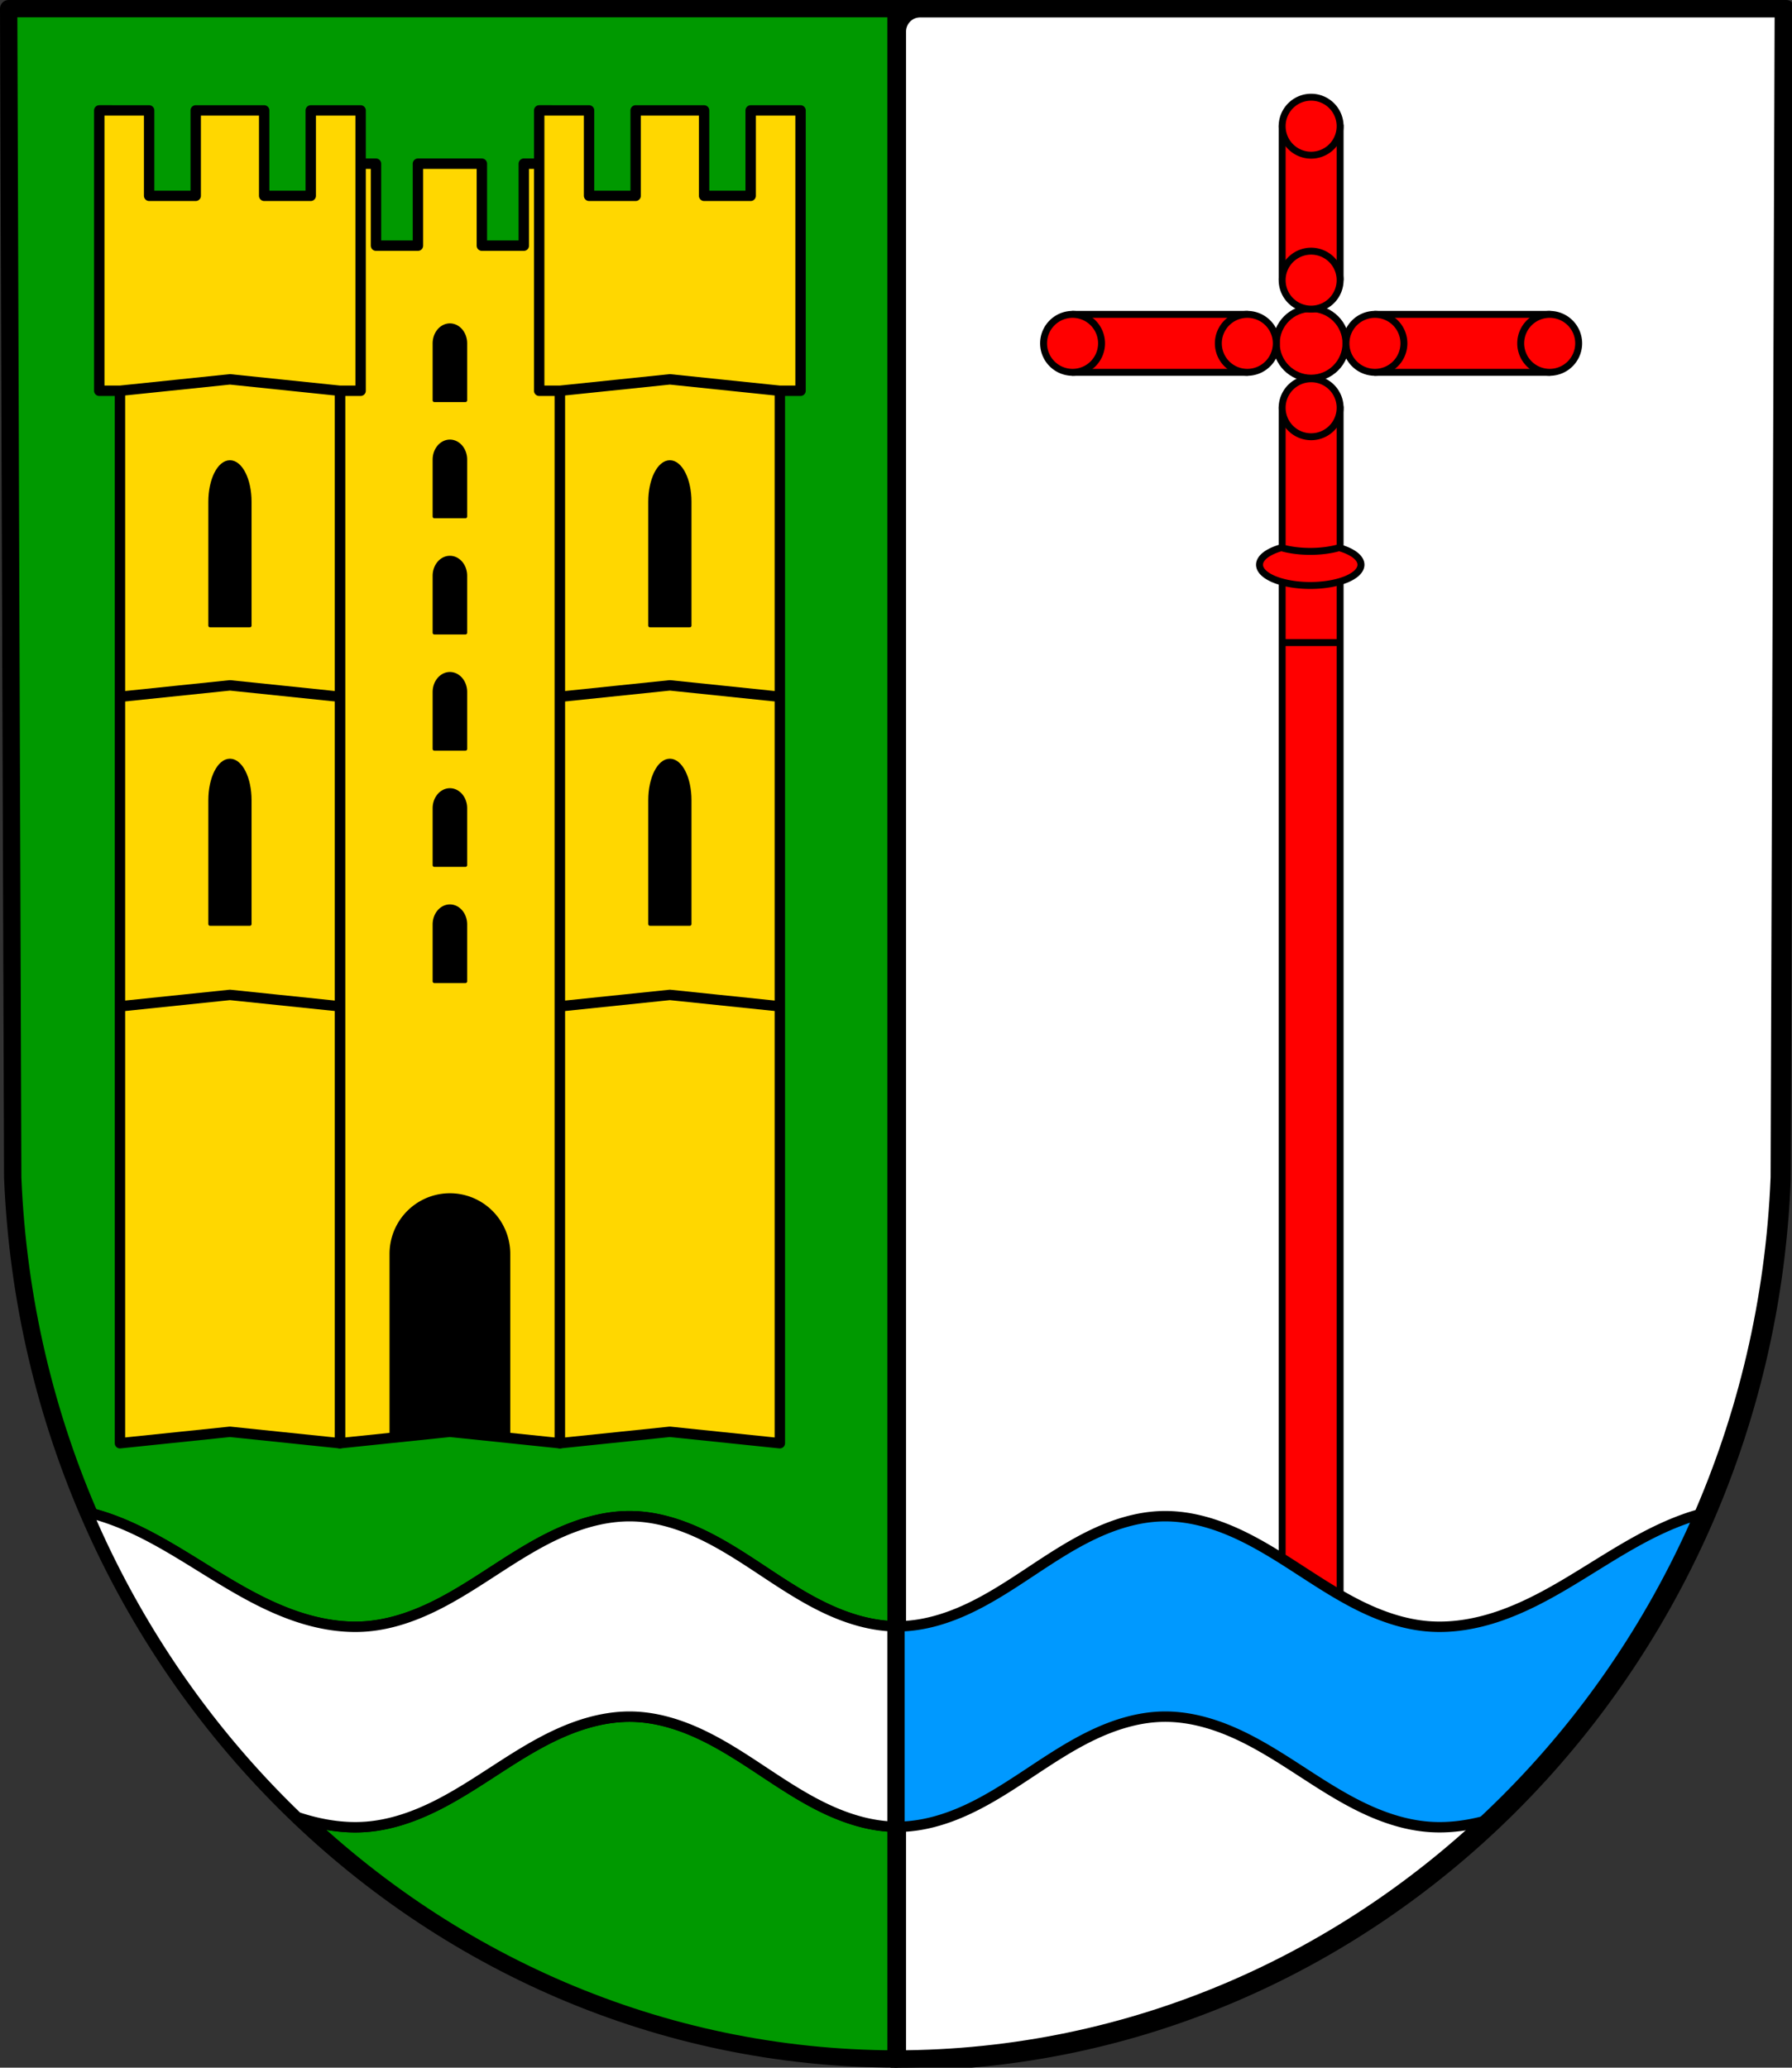 <svg xmlns="http://www.w3.org/2000/svg" width="517.118" height="596.651" viewBox="0 0 136.821 157.864"><rect x="0" y="0" width="136.821" height="157.864" fill="#333333" stroke="none"/><path style="fill:#090;fill-opacity:1;fill-rule:evenodd;stroke:none;stroke-width:1.323;stroke-linecap:round;stroke-linejoin:round;stroke-miterlimit:4;stroke-dasharray:none;stroke-opacity:1" d="m-209.54 210.726-.31 89.247c-1.507 37.541-31.304 67.273-67.438 67.294-36.103-.046-65.91-29.789-67.44-67.294l-.31-89.247h67.748z" transform="translate(345.699 -210.065)"/><path style="opacity:1;fill:#fff;fill-opacity:1;fill-rule:evenodd;stroke:#000;stroke-width:5;stroke-linecap:round;stroke-linejoin:round;stroke-miterlimit:4;stroke-dasharray:none;stroke-opacity:1;paint-order:markers fill stroke" d="M265.162 2.5a6.594 6.594 0 0 0-6.61 6.607V594.15h.007c136.572-.08 249.188-112.452 254.888-254.34l1.17-337.31H265.162z" transform="scale(.265)"/><g transform="translate(488.262 -210.065)"><circle r="2.659" cy="236.279" cx="-388.156" style="opacity:1;fill:red;fill-opacity:1;fill-rule:evenodd;stroke:#000;stroke-width:.529;stroke-linecap:round;stroke-linejoin:round;stroke-miterlimit:4;stroke-dasharray:none;stroke-opacity:1;paint-order:markers fill stroke"/><g style="fill:red;fill-opacity:1;stroke:#000;stroke-opacity:1"><path style="opacity:1;fill:red;fill-opacity:1;fill-rule:evenodd;stroke:#000;stroke-width:.529;stroke-linecap:round;stroke-linejoin:round;stroke-miterlimit:4;stroke-dasharray:none;stroke-opacity:1;paint-order:markers fill stroke" d="M-406.37 234.067h13.342v4.425h-13.342z"/><path style="opacity:1;fill:red;fill-opacity:1;fill-rule:evenodd;stroke:#000;stroke-width:.529;stroke-linecap:round;stroke-linejoin:round;stroke-miterlimit:4;stroke-dasharray:none;stroke-opacity:1;paint-order:markers fill stroke" d="M-406.37 234.067a2.213 2.213 0 0 0-2.213 2.212 2.213 2.213 0 0 0 2.213 2.213 2.213 2.213 0 0 0 2.212-2.213 2.213 2.213 0 0 0-2.212-2.212zm13.342 0a2.213 2.213 0 0 0-2.212 2.212 2.213 2.213 0 0 0 2.212 2.213 2.213 2.213 0 0 0 2.213-2.213 2.213 2.213 0 0 0-2.213-2.212z"/></g><g style="fill:red;fill-opacity:1;stroke:#000;stroke-opacity:1"><path style="opacity:1;fill:red;fill-opacity:1;fill-rule:evenodd;stroke:#000;stroke-width:.529;stroke-linecap:round;stroke-linejoin:round;stroke-miterlimit:4;stroke-dasharray:none;stroke-opacity:1;paint-order:markers fill stroke" d="M-406.37 234.067h13.342v4.425h-13.342z" transform="translate(23.086)"/><path style="opacity:1;fill:red;fill-opacity:1;fill-rule:evenodd;stroke:#000;stroke-width:.529;stroke-linecap:round;stroke-linejoin:round;stroke-miterlimit:4;stroke-dasharray:none;stroke-opacity:1;paint-order:markers fill stroke" d="M-406.37 234.067a2.213 2.213 0 0 0-2.213 2.212 2.213 2.213 0 0 0 2.213 2.213 2.213 2.213 0 0 0 2.212-2.213 2.213 2.213 0 0 0-2.212-2.212zm13.342 0a2.213 2.213 0 0 0-2.212 2.212 2.213 2.213 0 0 0 2.212 2.213 2.213 2.213 0 0 0 2.213-2.213 2.213 2.213 0 0 0-2.213-2.212z" transform="translate(23.086)"/></g><path transform="rotate(-90)" style="opacity:1;fill:red;fill-opacity:1;fill-rule:evenodd;stroke:#000;stroke-width:.529;stroke-linecap:round;stroke-linejoin:round;stroke-miterlimit:4;stroke-dasharray:none;stroke-opacity:1;paint-order:markers fill stroke" d="M-231.407-390.368h11.755v4.425h-11.755z"/><path d="M-390.368 231.407a2.213 2.213 0 1 0 4.425 0 2.213 2.213 0 0 0-4.425 0zm0-11.754a2.213 2.213 0 1 0 4.425 0 2.213 2.213 0 0 0-4.425 0z" style="opacity:1;fill:red;fill-opacity:1;fill-rule:evenodd;stroke:#000;stroke-width:.529;stroke-linecap:round;stroke-linejoin:round;stroke-miterlimit:4;stroke-dasharray:none;stroke-opacity:1;paint-order:markers fill stroke"/><path transform="rotate(-90)" style="opacity:1;fill:red;fill-opacity:1;fill-rule:evenodd;stroke:#000;stroke-width:.529;stroke-linecap:round;stroke-linejoin:round;stroke-miterlimit:4;stroke-dasharray:none;stroke-opacity:1;paint-order:markers fill stroke" d="M-252.906-390.368h11.755v4.425h-11.755z"/><path d="M-390.368 241.15a2.213 2.213 0 1 0 4.425 0 2.213 2.213 0 0 0-4.425 0z" style="opacity:1;fill:red;fill-opacity:1;fill-rule:evenodd;stroke:#000;stroke-width:.529;stroke-linecap:round;stroke-linejoin:round;stroke-miterlimit:4;stroke-dasharray:none;stroke-opacity:1;paint-order:markers fill stroke"/><path style="opacity:1;fill:red;fill-opacity:1;fill-rule:evenodd;stroke:#000;stroke-width:.529;stroke-linecap:round;stroke-linejoin:round;stroke-miterlimit:4;stroke-dasharray:none;stroke-opacity:1;paint-order:markers fill stroke" d="M-390.368 252.906h4.425v82.789h-4.425z"/><path d="M-390.368 259.126h4.425" style="fill:red;fill-opacity:1;stroke:#000;stroke-width:.529;stroke-linecap:butt;stroke-linejoin:miter;stroke-miterlimit:4;stroke-dasharray:none;stroke-opacity:1"/><path transform="matrix(.265 0 0 .265 -345.699 210.065)" d="M-152.139 157.791a14.615 5.98 0 0 1-8.328 1.074 14.615 5.98 0 0 1-8.326-1.068 14.615 5.98 0 0 0-6.289 4.906 14.615 5.98 0 0 0 14.615 5.979 14.615 5.98 0 0 0 14.613-5.979 14.615 5.98 0 0 0-6.285-4.912z" style="opacity:1;fill:red;fill-opacity:1;fill-rule:evenodd;stroke:#000;stroke-width:2;stroke-linecap:round;stroke-linejoin:round;stroke-miterlimit:4;stroke-dasharray:none;stroke-opacity:1;paint-order:markers fill stroke"/></g><path style="fill:#09f;stroke:#000;stroke-width:3;stroke-linecap:round;stroke-linejoin:round;stroke-miterlimit:4;stroke-dasharray:none;stroke-opacity:1;fill-opacity:1" d="M492.008 435.701a62.596 62.596 0 0 0-4.184 1.137c-13.345 4.185-24.898 12.545-36.943 19.654-6.023 3.555-12.247 6.832-18.86 9.108-6.612 2.275-13.649 3.53-20.619 2.96-6.966-.568-13.687-2.937-19.94-6.062-6.251-3.125-12.089-7.005-17.958-10.8-5.87-3.796-11.815-7.532-18.217-10.337-6.402-2.804-13.318-4.663-20.307-4.523-6.996.14-13.834 2.278-20.148 5.295s-12.166 6.905-18.002 10.765c-5.836 3.86-11.71 7.72-18.053 10.674-6.343 2.954-13.22 4.989-20.218 4.989-6.998 0-13.876-2.035-20.22-4.989-6.343-2.953-12.216-6.813-18.052-10.674-5.836-3.86-11.686-7.748-18-10.765-6.314-3.017-13.154-5.155-20.15-5.295-6.988-.14-13.905 1.719-20.307 4.523-6.402 2.805-12.348 6.54-18.217 10.336-5.869 3.796-11.707 7.676-17.959 10.801-6.252 3.125-12.973 5.494-19.94 6.063-6.97.568-14.004-.686-20.616-2.961-6.613-2.276-12.837-5.553-18.86-9.108-12.045-7.109-23.598-15.47-36.943-19.654a62.61 62.61 0 0 0-4.096-1.115c14.263 33.49 34.976 63.322 60.47 87.816 6.447 2.153 13.275 3.33 20.046 2.777 6.966-.568 13.687-2.937 19.94-6.062 6.251-3.125 12.09-7.005 17.958-10.8 5.87-3.796 11.815-7.532 18.217-10.337 6.402-2.804 13.319-4.663 20.307-4.523 6.996.14 13.836 2.276 20.15 5.293 6.314 3.017 12.164 6.905 18 10.765 5.836 3.86 11.71 7.722 18.053 10.676 6.343 2.954 13.221 4.988 20.219 4.988 6.997 0 13.875-2.034 20.218-4.988 6.344-2.954 12.217-6.815 18.053-10.676 5.836-3.86 11.688-7.748 18.002-10.765 6.314-3.017 13.152-5.153 20.148-5.293 6.989-.14 13.905 1.719 20.307 4.523 6.402 2.805 12.348 6.54 18.217 10.336 5.87 3.796 11.707 7.676 17.959 10.8 6.252 3.126 12.973 5.495 19.94 6.063 6.855.56 13.773-.65 20.29-2.855 25.439-24.482 46.097-54.291 60.315-87.76z" transform="scale(.265)"/><path style="fill:none;fill-rule:evenodd;stroke:#000;stroke-width:1.323;stroke-linecap:round;stroke-linejoin:round;stroke-miterlimit:4;stroke-dasharray:none;stroke-opacity:1" d="m-209.54 210.726-.31 89.247c-1.507 37.541-31.304 67.273-67.438 67.294-36.103-.046-65.91-29.789-67.44-67.294l-.31-89.247h67.748z" transform="translate(345.699 -210.065)"/><path style="fill:#fff;fill-opacity:1;stroke:#000;stroke-width:3;stroke-linecap:round;stroke-linejoin:round;stroke-miterlimit:4;stroke-dasharray:none;stroke-opacity:1" d="M25.2 435.723c14.262 33.49 34.975 63.322 60.47 87.816 6.446 2.153 13.274 3.33 20.045 2.777 6.966-.568 13.687-2.937 19.94-6.062 6.251-3.125 12.09-7.005 17.958-10.8 5.87-3.796 11.815-7.532 18.217-10.337 6.402-2.804 13.319-4.663 20.307-4.523 6.996.14 13.836 2.276 20.15 5.293 6.314 3.017 12.164 6.905 18 10.765 5.836 3.86 11.71 7.722 18.053 10.676 6.342 2.953 13.217 4.987 20.213 4.988v-57.755c-6.996-.002-13.871-2.036-20.213-4.989-6.344-2.953-12.217-6.813-18.053-10.674-5.836-3.86-11.686-7.748-18-10.765-6.314-3.017-13.154-5.155-20.15-5.295-6.988-.14-13.905 1.719-20.307 4.523-6.402 2.805-12.348 6.54-18.217 10.336-5.869 3.796-11.707 7.676-17.959 10.801-6.252 3.125-12.973 5.494-19.94 6.063-6.97.568-14.004-.686-20.616-2.961-6.613-2.276-12.837-5.553-18.86-9.108-12.045-7.109-23.598-15.47-36.943-19.654a62.647 62.647 0 0 0-4.096-1.115z" transform="scale(.265)"/><path style="fill:none;stroke:#000;stroke-width:1.323;stroke-linecap:round;stroke-linejoin:miter;stroke-opacity:1;stroke-miterlimit:4;stroke-dasharray:none" d="m-277.29 210.726.002 156.541" transform="translate(345.699 -210.065)"/><path style="opacity:1;fill:gold;fill-opacity:1;fill-rule:evenodd;stroke:#000;stroke-width:.794;stroke-linecap:round;stroke-linejoin:round;stroke-miterlimit:4;stroke-dasharray:none;stroke-opacity:1;paint-order:markers fill stroke" d="M-319.746 222.561v97.694l8.397-.872 8.398.872v-97.694h-2.754v6.261h-3.203v-6.26h-4.881v6.26h-3.203v-6.26z" transform="translate(345.699 -210.065)"/><path style="opacity:1;fill:#000;fill-opacity:1;fill-rule:evenodd;stroke:#000;stroke-width:.265;stroke-linecap:round;stroke-linejoin:round;stroke-miterlimit:4;stroke-dasharray:none;stroke-opacity:1;paint-order:markers fill stroke" d="M-311.349 234.888a1.186 1.394 0 0 0-1.185 1.394v4.348h2.371v-4.348a1.186 1.394 0 0 0-1.186-1.394zm0 8.872a1.186 1.394 0 0 0-1.185 1.394v4.347h2.371v-4.347a1.186 1.394 0 0 0-1.186-1.394zm0 8.872a1.186 1.394 0 0 0-1.185 1.394v4.348h2.371v-4.348a1.186 1.394 0 0 0-1.186-1.394zm0 8.872a1.186 1.394 0 0 0-.763.329 1.186 1.394 0 0 0-.087.094 1.186 1.394 0 0 0 0 0 1.186 1.394 0 0 0-.078.105 1.186 1.394 0 0 0 0 0 1.186 1.394 0 0 0-.069.113 1.186 1.394 0 0 0 0 0 1.186 1.394 0 0 0-.06.12 1.186 1.394 0 0 0 0 .001 1.186 1.394 0 0 0-.047.127 1.186 1.394 0 0 0 0 0 1.186 1.394 0 0 0-.038.132 1.186 1.394 0 0 0 0 0 1.186 1.394 0 0 0-.026.137 1.186 1.394 0 0 0 0 0 1.186 1.394 0 0 0-.014.138 1.186 1.394 0 0 0 0 0 1.186 1.394 0 0 0-.003.098 1.186 1.394 0 0 0 0 0v4.348h2.372v0-4.347a1.186 1.394 0 0 0 0-.001 1.186 1.394 0 0 0-.006-.139 1.186 1.394 0 0 0-.018-.137 1.186 1.394 0 0 0 0-.001 1.186 1.394 0 0 0-.03-.134 1.186 1.394 0 0 0 0 0 1.186 1.394 0 0 0-.04-.132 1.186 1.394 0 0 0 0 0 1.186 1.394 0 0 0-.052-.125 1.186 1.394 0 0 0 0 0 1.186 1.394 0 0 0-.062-.119 1.186 1.394 0 0 0 0 0 1.186 1.394 0 0 0-.071-.11 1.186 1.394 0 0 0 0-.001 1.186 1.394 0 0 0-.081-.101 1.186 1.394 0 0 0 0-.001 1.186 1.394 0 0 0-.09-.092 1.186 1.394 0 0 0-.736-.302zm0 8.873a1.186 1.394 0 0 0-1.185 1.393v4.348h2.371v-4.348a1.186 1.394 0 0 0-1.186-1.393zm0 8.872a1.186 1.394 0 0 0-1.185 1.394v4.347h2.371v-4.347a1.186 1.394 0 0 0-1.186-1.394zm0 22.053a4.476 4.497 0 0 0-4.476 4.495v14.023h.276l4.2-.437 4.202.437h.275v-14.023a4.476 4.497 0 0 0-4.477-4.495z" transform="translate(345.699 -210.065)"/><path style="opacity:1;fill:gold;fill-opacity:1;fill-rule:evenodd;stroke:#000;stroke-width:.794;stroke-linecap:round;stroke-linejoin:round;stroke-miterlimit:4;stroke-dasharray:none;stroke-opacity:1;paint-order:markers fill stroke" d="M-336.54 234.63v85.625l8.397-.872 8.397.872V234.63zM-302.951 234.63v85.625l8.397-.872 8.397.872V234.63z" transform="translate(345.699 -210.065)"/><path style="opacity:1;fill:gold;fill-opacity:1;fill-rule:evenodd;stroke:#000;stroke-width:.794;stroke-linecap:round;stroke-linejoin:round;stroke-miterlimit:4;stroke-dasharray:none;stroke-opacity:1;paint-order:markers fill stroke" d="M-338.12 218.494V239.9h1.58l8.397-.872 8.397.872h1.58v-21.405h-3.807v6.52h-3.556v-6.52h-5.227v6.52h-3.556v-6.52zm33.589 0V239.9h1.58l8.397-.872 8.397.872h1.58v-21.405h-3.807v6.52h-3.557v-6.52h-5.226v6.52h-3.556v-6.52z" transform="translate(345.699 -210.065)"/><path style="fill:none;stroke:#000;stroke-width:.794;stroke-linecap:butt;stroke-linejoin:round;stroke-miterlimit:4;stroke-dasharray:none;stroke-opacity:1" d="m-336.54 286.898 8.397-.872 8.397.872M-336.54 263.264l8.397-.872 8.397.872M-302.951 286.898l8.397-.872 8.397.872M-302.951 263.264l8.397-.872 8.397.872" transform="translate(345.699 -210.065)"/><path style="opacity:1;fill:#000;fill-opacity:1;fill-rule:evenodd;stroke:#000;stroke-width:.265;stroke-linecap:round;stroke-linejoin:round;stroke-miterlimit:4;stroke-dasharray:none;stroke-opacity:1;paint-order:markers fill stroke" d="M-328.143 245.337c-.837 0-1.517 1.358-1.517 3.033v9.46h3.035v-9.46c0-1.675-.68-3.033-1.518-3.033zm0 22.787c-.837 0-1.517 1.358-1.517 3.033v9.46h3.035v-9.46c0-1.676-.68-3.033-1.518-3.033zM-294.554 245.337c-.838 0-1.517 1.358-1.517 3.033v9.46h3.034v-9.46c0-1.675-.68-3.033-1.517-3.033zm0 22.787c-.838 0-1.517 1.358-1.517 3.033v9.46h3.034v-9.46c0-1.676-.68-3.033-1.517-3.033z" transform="translate(345.699 -210.065)"/></svg>